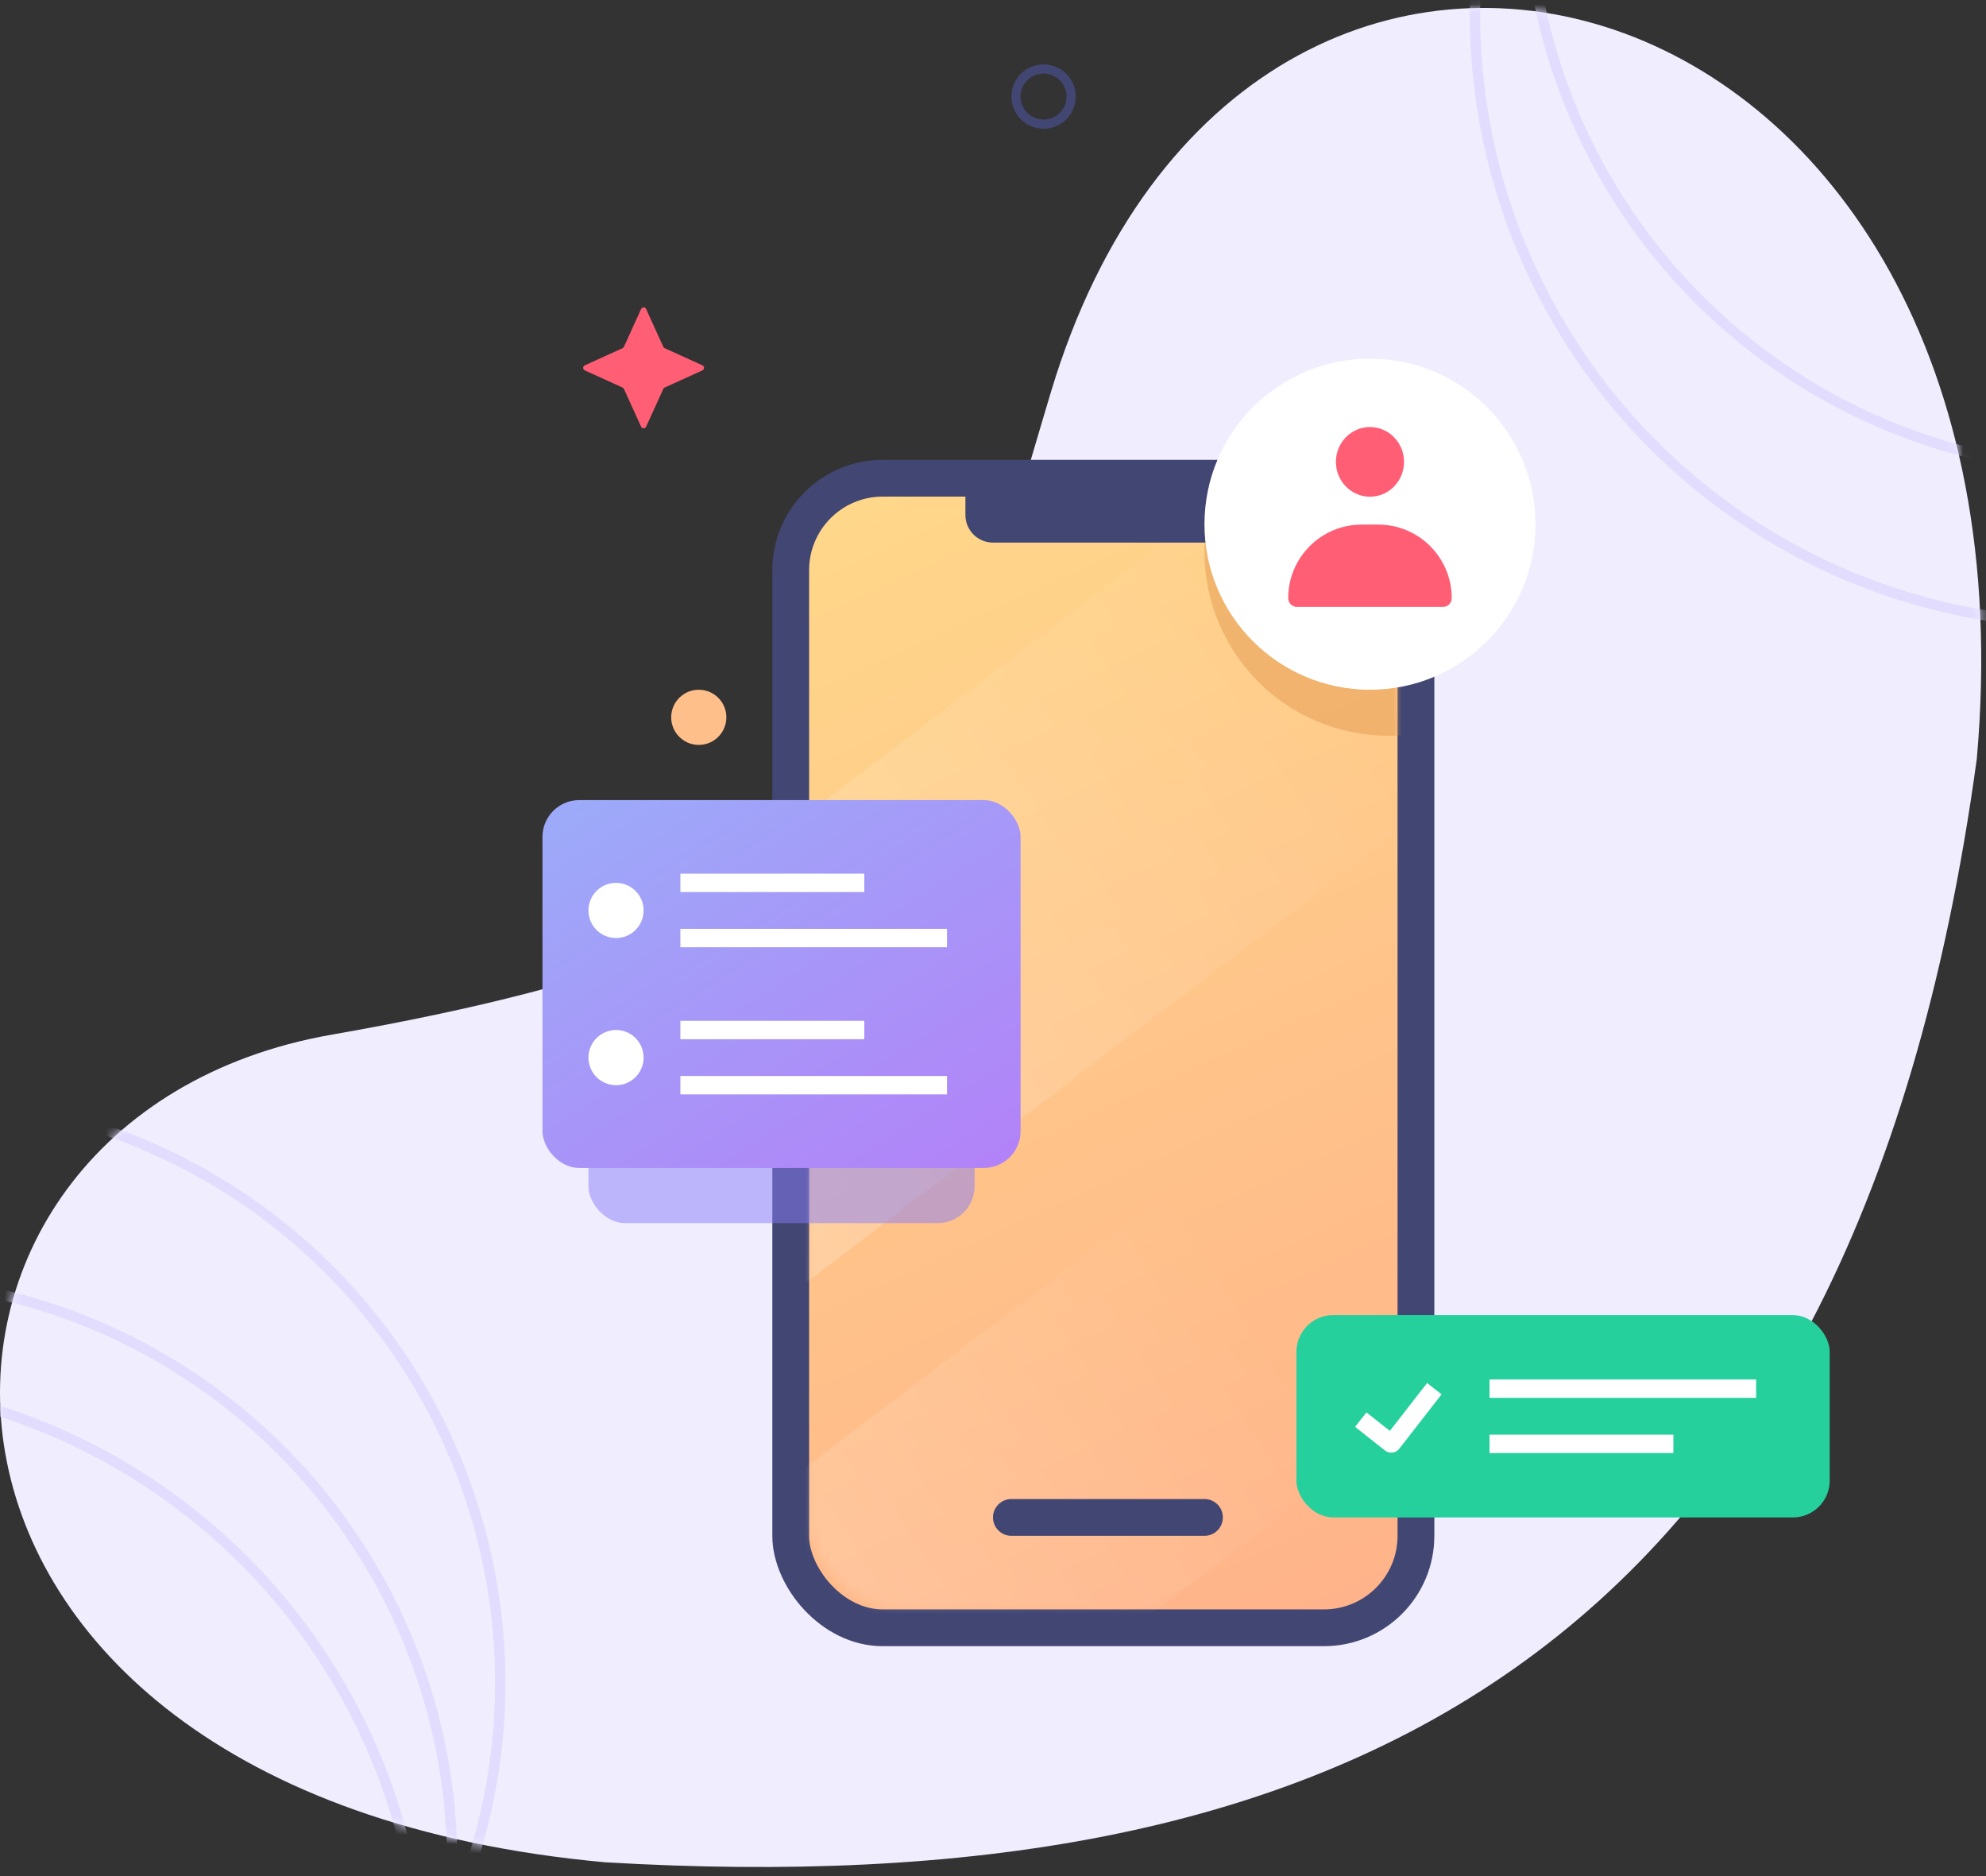<svg width="216" height="204" viewBox="0 0 216 204" fill="none" xmlns="http://www.w3.org/2000/svg">
<rect x="0" y="0" width="216" height="204" fill="#333333" stroke="none"/>
<path d="M215 82.5C201.475 181.721 144.062 207.124 65.781 202.496C-16.715 194.96 -15.689 121.561 36.069 112.507C100.69 101.204 101.723 84.5 114.296 42.64C135.65 -28.453 222.719 -4.639 215 82.5Z" fill="#F0EDFE"/>
<mask id="mask0" mask-type="alpha" maskUnits="userSpaceOnUse" x="0" y="0" width="216" height="204">
<path d="M215 82.5C201.475 181.721 144.062 207.124 65.781 202.496C-16.715 194.96 -15.689 121.561 36.069 112.507C100.69 101.204 101.723 84.5 114.296 42.64C135.65 -28.453 222.719 -4.639 215 82.5Z" fill="#F0EDFE"/>
</mask>
<g mask="url(#mask0)">
<circle cx="-14.338" cy="202.624" r="63.522" transform="rotate(28.139 -14.338 202.624)" stroke="#E2DCFF" stroke-width="1.121"/>
<circle cx="-9.113" cy="182.972" r="63.522" transform="rotate(28.139 -9.113 182.972)" stroke="#E2DCFF" stroke-width="1.121"/>
<circle cx="-20.317" cy="216.53" r="66.264" transform="rotate(28.139 -20.317 216.53)" stroke="#E2DCFF" stroke-width="1.121"/>
<circle cx="229.662" cy="-12.376" r="63.522" transform="rotate(28.139 229.662 -12.376)" stroke="#E2DCFF" stroke-width="1.121"/>
<circle cx="230.887" cy="-48.028" r="63.522" transform="rotate(28.139 230.887 -48.028)" stroke="#E2DCFF" stroke-width="1.121"/>
<circle cx="226.683" cy="1.53" r="66.264" transform="rotate(28.139 226.683 1.53)" stroke="#E2DCFF" stroke-width="1.121"/>
</g>
<rect x="86" y="52" width="68" height="125" rx="10" fill="url(#paint0_linear)" stroke="#424672" stroke-width="4"/>
<mask id="mask1" mask-type="alpha" maskUnits="userSpaceOnUse" x="88" y="54" width="64" height="121">
<rect x="88" y="54" width="64" height="121" rx="10" fill="#FFD88A"/>
</mask>
<g mask="url(#mask1)">
<rect opacity="0.5" x="-18.713" y="169.703" width="212.325" height="40.443" transform="rotate(-37.312 -18.713 169.703)" fill="url(#paint1_linear)"/>
<circle opacity="0.5" cx="151" cy="60" r="20" fill="#E59B50"/>
<rect opacity="0.5" x="-6" y="230.917" width="186.283" height="35.482" transform="rotate(-37.312 -6 230.917)" fill="url(#paint2_linear)"/>
</g>
<path d="M108 165C108 163.895 108.895 163 110 163H131C132.105 163 133 163.895 133 165C133 166.105 132.105 167 131 167H110C108.895 167 108 166.105 108 165Z" fill="#424672"/>
<rect opacity="0.5" x="64" y="101" width="42" height="32" rx="4" fill="#897FF8"/>
<rect x="59" y="87" width="52" height="40" rx="4" fill="url(#paint3_linear)"/>
<rect x="141" y="143" width="58" height="22" rx="4" fill="#25D09D"/>
<path d="M105 52H135V56C135 57.657 133.657 59 132 59H108C106.343 59 105 57.657 105 56V52Z" fill="#424672"/>
<circle cx="149" cy="57" r="18" fill="white"/>
<ellipse cx="149" cy="50.223" rx="3.706" ry="3.788" fill="#FF5E75"/>
<path d="M140.107 65.04C140.107 60.622 143.688 57.041 148.106 57.041H149.894C154.312 57.041 157.893 60.622 157.893 65.04C157.893 65.57 157.464 66 156.933 66H141.067C140.536 66 140.107 65.57 140.107 65.04Z" fill="#FF5E75"/>
<path d="M148 154.366L151.254 156.938C151.298 156.972 151.361 156.964 151.395 156.92L156 151" stroke="white" stroke-width="2"/>
<line x1="162" y1="151" x2="191" y2="151" stroke="white" stroke-width="2"/>
<line x1="74" y1="102" x2="103" y2="102" stroke="white" stroke-width="2"/>
<line x1="74" y1="118" x2="103" y2="118" stroke="white" stroke-width="2"/>
<line x1="162" y1="157" x2="182" y2="157" stroke="white" stroke-width="2"/>
<line x1="74" y1="96" x2="94" y2="96" stroke="white" stroke-width="2"/>
<line x1="74" y1="112" x2="94" y2="112" stroke="white" stroke-width="2"/>
<circle cx="67" cy="99" r="3" fill="white"/>
<circle cx="67" cy="115" r="3" fill="white"/>
<path d="M69.727 33.601C69.834 33.366 70.166 33.366 70.273 33.601L72.141 37.71C72.171 37.776 72.224 37.829 72.29 37.859L76.399 39.727C76.634 39.834 76.634 40.166 76.399 40.273L72.29 42.141C72.224 42.171 72.171 42.224 72.141 42.29L70.273 46.399C70.166 46.634 69.834 46.634 69.727 46.399L67.859 42.29C67.829 42.224 67.776 42.171 67.71 42.141L63.601 40.273C63.366 40.166 63.366 39.834 63.601 39.727L67.71 37.859C67.776 37.829 67.829 37.776 67.859 37.71L69.727 33.601Z" fill="#FF5E75"/>
<circle cx="113.5" cy="10.5" r="3" stroke="#424672"/>
<circle cx="76" cy="78" r="3" fill="#FFBF8A"/>
<defs>
<linearGradient id="paint0_linear" x1="95.5" y1="50" x2="160.5" y2="192" gradientUnits="userSpaceOnUse">
<stop stop-color="#FFD88A"/>
<stop offset="1" stop-color="#FFAD8A"/>
</linearGradient>
<linearGradient id="paint1_linear" x1="-36.537" y1="182.749" x2="171.122" y2="199.855" gradientUnits="userSpaceOnUse">
<stop stop-color="white"/>
<stop offset="1" stop-color="white" stop-opacity="0"/>
</linearGradient>
<linearGradient id="paint2_linear" x1="-21.639" y1="242.363" x2="160.551" y2="257.371" gradientUnits="userSpaceOnUse">
<stop stop-color="white"/>
<stop offset="1" stop-color="white" stop-opacity="0"/>
</linearGradient>
<linearGradient id="paint3_linear" x1="37" y1="56.5" x2="91.581" y2="143.271" gradientUnits="userSpaceOnUse">
<stop stop-color="#8DC5F9"/>
<stop offset="1" stop-color="#B47FF8"/>
</linearGradient>
</defs>
</svg>
